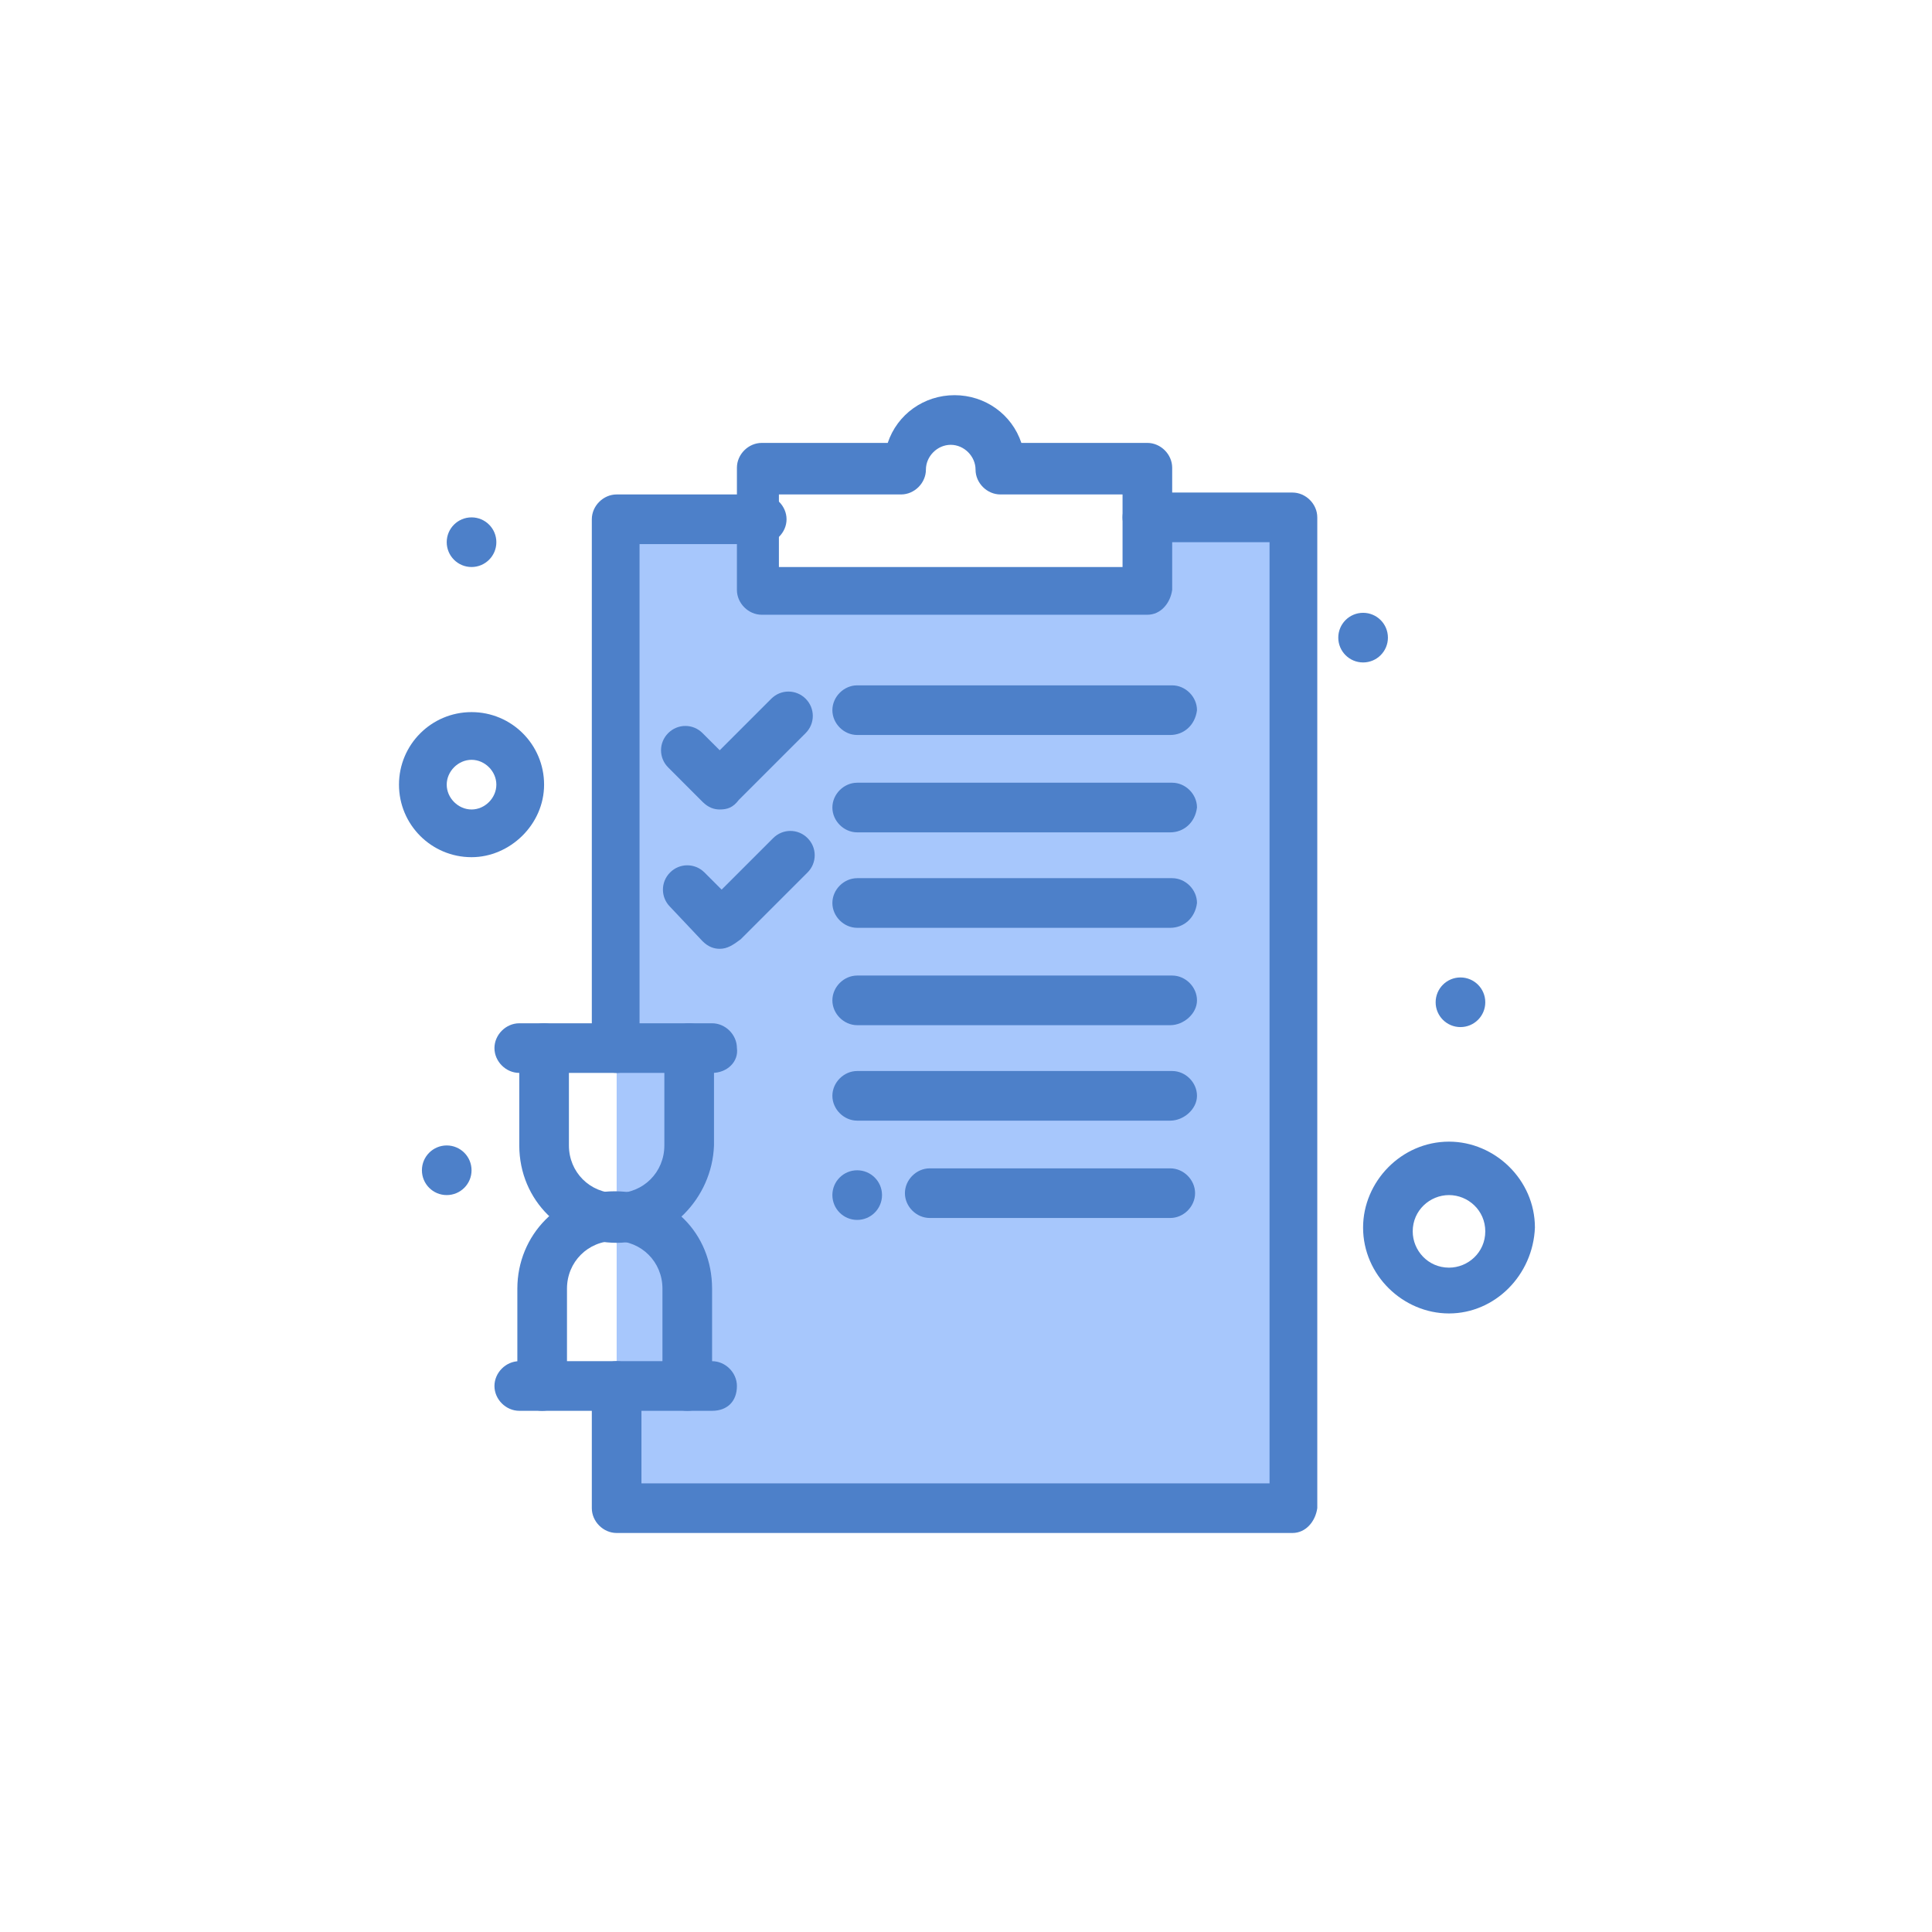 <svg width="68" height="68" viewBox="0 0 68 68" fill="none" xmlns="http://www.w3.org/2000/svg">
<path d="M21.704 53.083H45.49V18.277H40.383V20.763H26.81V18.277H21.704V53.083Z" fill="#A7C7FC"/>
<path d="M51.403 36.15C51.886 36.15 52.277 35.759 52.277 35.277C52.277 34.794 51.886 34.403 51.403 34.403C50.921 34.403 50.53 34.794 50.53 35.277C50.53 35.759 50.921 36.15 51.403 36.15Z" fill="#4D80C9"/>
<path d="M47.977 23.316C48.459 23.316 48.85 22.925 48.85 22.443C48.85 21.96 48.459 21.569 47.977 21.569C47.494 21.569 47.103 21.96 47.103 22.443C47.103 22.925 47.494 23.316 47.977 23.316Z" fill="#4D80C9"/>
<path d="M30.17 42.937C30.652 42.937 31.044 42.546 31.044 42.063C31.044 41.581 30.652 41.19 30.17 41.19C29.688 41.19 29.297 41.581 29.297 42.063C29.297 42.546 29.688 42.937 30.17 42.937Z" fill="#4D80C9"/>
<path d="M16.597 19.957C17.079 19.957 17.47 19.566 17.47 19.083C17.47 18.601 17.079 18.21 16.597 18.21C16.114 18.21 15.723 18.601 15.723 19.083C15.723 19.566 16.114 19.957 16.597 19.957Z" fill="#4D80C9"/>
<path d="M15.723 42.063C16.206 42.063 16.597 41.672 16.597 41.19C16.597 40.707 16.206 40.316 15.723 40.316C15.241 40.316 14.85 40.707 14.85 41.19C14.85 41.672 15.241 42.063 15.723 42.063Z" fill="#4D80C9"/>
<path d="M21.703 37.763C21.233 37.763 20.83 37.36 20.83 36.889V18.277C20.83 17.806 21.233 17.403 21.703 17.403H26.81C27.28 17.403 27.684 17.806 27.684 18.277C27.684 18.747 27.28 19.15 26.81 19.15H22.51V37.024C22.51 37.427 22.174 37.763 21.703 37.763Z" fill="#4D80C9"/>
<path d="M45.49 53.956H21.703C21.233 53.956 20.83 53.553 20.83 53.083V48.783C20.83 48.312 21.233 47.909 21.703 47.909C22.174 47.909 22.577 48.312 22.577 48.783V52.209H44.684V19.083H40.383C39.913 19.083 39.51 18.68 39.51 18.209C39.51 17.739 39.913 17.336 40.383 17.336H45.49C45.96 17.336 46.364 17.739 46.364 18.209V53.083C46.296 53.553 45.96 53.956 45.49 53.956Z" fill="#4D80C9"/>
<path d="M40.384 21.637H26.811C26.34 21.637 25.937 21.233 25.937 20.763V16.462C25.937 15.992 26.34 15.589 26.811 15.589H31.245C31.581 14.581 32.522 13.909 33.597 13.909C34.672 13.909 35.613 14.581 35.949 15.589H40.384C40.854 15.589 41.257 15.992 41.257 16.462V20.763C41.19 21.233 40.854 21.637 40.384 21.637ZM27.617 19.957H39.51V17.403H35.21C34.739 17.403 34.336 17 34.336 16.53C34.336 16.059 33.933 15.656 33.463 15.656C32.992 15.656 32.589 16.059 32.589 16.53C32.589 17 32.186 17.403 31.716 17.403H27.415V19.957H27.617Z" fill="#4D80C9"/>
<path d="M21.704 43.743C19.822 43.743 18.277 42.265 18.277 40.316V36.889C18.277 36.419 18.68 36.016 19.15 36.016C19.62 36.016 20.024 36.419 20.024 36.889V40.316C20.024 41.257 20.763 41.996 21.704 41.996C22.644 41.996 23.383 41.257 23.383 40.316V36.889C23.383 36.419 23.787 36.016 24.257 36.016C24.727 36.016 25.13 36.419 25.13 36.889V40.316C25.063 42.198 23.518 43.743 21.704 43.743Z" fill="#4D80C9"/>
<path d="M24.189 49.656C23.719 49.656 23.316 49.253 23.316 48.783V45.356C23.316 44.415 22.577 43.676 21.636 43.676C20.695 43.676 19.956 44.415 19.956 45.356V48.783C19.956 49.253 19.553 49.656 19.083 49.656C18.612 49.656 18.209 49.253 18.209 48.783V45.356C18.209 43.474 19.688 41.929 21.636 41.929C23.585 41.929 25.063 43.407 25.063 45.356V48.783C25.063 49.32 24.66 49.656 24.189 49.656Z" fill="#4D80C9"/>
<path d="M25.063 37.763H18.277C17.806 37.763 17.403 37.36 17.403 36.889C17.403 36.419 17.806 36.016 18.277 36.016H25.063C25.534 36.016 25.937 36.419 25.937 36.889C26.004 37.36 25.601 37.763 25.063 37.763Z" fill="#4D80C9"/>
<path d="M25.063 49.656H18.277C17.806 49.656 17.403 49.253 17.403 48.783C17.403 48.312 17.806 47.909 18.277 47.909H25.063C25.534 47.909 25.937 48.312 25.937 48.783C25.937 49.32 25.601 49.656 25.063 49.656Z" fill="#4D80C9"/>
<path d="M41.19 25.869H30.17C29.7 25.869 29.297 25.466 29.297 24.996C29.297 24.526 29.7 24.122 30.17 24.122H41.257C41.727 24.122 42.13 24.526 42.13 24.996C42.063 25.533 41.66 25.869 41.19 25.869Z" fill="#4D80C9"/>
<path d="M41.19 29.296H30.17C29.7 29.296 29.297 28.893 29.297 28.422C29.297 27.952 29.7 27.549 30.17 27.549H41.257C41.727 27.549 42.13 27.952 42.13 28.422C42.063 28.96 41.66 29.296 41.19 29.296Z" fill="#4D80C9"/>
<path d="M41.19 32.656H30.17C29.7 32.656 29.297 32.253 29.297 31.783C29.297 31.312 29.7 30.909 30.17 30.909H41.257C41.727 30.909 42.13 31.312 42.13 31.783C42.063 32.32 41.66 32.656 41.19 32.656Z" fill="#4D80C9"/>
<path d="M41.19 36.083H30.17C29.7 36.083 29.297 35.68 29.297 35.209C29.297 34.739 29.7 34.336 30.17 34.336H41.257C41.727 34.336 42.13 34.739 42.13 35.209C42.13 35.68 41.66 36.083 41.19 36.083Z" fill="#4D80C9"/>
<path d="M41.19 39.443H30.17C29.7 39.443 29.297 39.039 29.297 38.569C29.297 38.099 29.7 37.696 30.17 37.696H41.257C41.727 37.696 42.13 38.099 42.13 38.569C42.13 39.039 41.66 39.443 41.19 39.443Z" fill="#4D80C9"/>
<path d="M41.19 42.869H32.724C32.253 42.869 31.85 42.466 31.85 41.996C31.85 41.526 32.253 41.122 32.724 41.122H41.19C41.66 41.122 42.063 41.526 42.063 41.996C42.063 42.466 41.66 42.869 41.19 42.869Z" fill="#4D80C9"/>
<path d="M25.332 28.491C25.13 28.491 24.929 28.423 24.727 28.222L23.518 27.012C23.182 26.676 23.182 26.139 23.518 25.803C23.854 25.467 24.391 25.467 24.727 25.803L25.332 26.407L27.146 24.593C27.482 24.257 28.02 24.257 28.356 24.593C28.692 24.929 28.692 25.467 28.356 25.803L26.004 28.154C25.802 28.423 25.601 28.491 25.332 28.491Z" fill="#4D80C9"/>
<path d="M25.332 33.395C25.131 33.395 24.929 33.328 24.727 33.127L23.585 31.917C23.249 31.581 23.249 31.044 23.585 30.708C23.921 30.372 24.459 30.372 24.795 30.708L25.399 31.312L27.214 29.498C27.55 29.162 28.087 29.162 28.423 29.498C28.759 29.834 28.759 30.372 28.423 30.708L26.071 33.059C25.802 33.261 25.601 33.395 25.332 33.395Z" fill="#4D80C9"/>
<path d="M16.597 30.17C15.186 30.17 14.043 29.028 14.043 27.617C14.043 26.206 15.186 25.064 16.597 25.064C18.008 25.064 19.15 26.206 19.15 27.617C19.15 29.028 17.941 30.17 16.597 30.17ZM16.597 26.743C16.127 26.743 15.723 27.147 15.723 27.617C15.723 28.087 16.127 28.491 16.597 28.491C17.067 28.491 17.47 28.087 17.47 27.617C17.47 27.147 17.067 26.743 16.597 26.743Z" fill="#4D80C9"/>
<path d="M51 46.229C49.387 46.229 47.976 44.886 47.976 43.206C47.976 41.593 49.32 40.182 51 40.182C52.613 40.182 54.024 41.526 54.024 43.206C53.957 44.886 52.613 46.229 51 46.229ZM51 42.063C50.328 42.063 49.723 42.601 49.723 43.34C49.723 44.012 50.261 44.617 51 44.617C51.672 44.617 52.277 44.079 52.277 43.34C52.277 42.601 51.672 42.063 51 42.063Z" fill="#4D80C9"/>
</svg>
